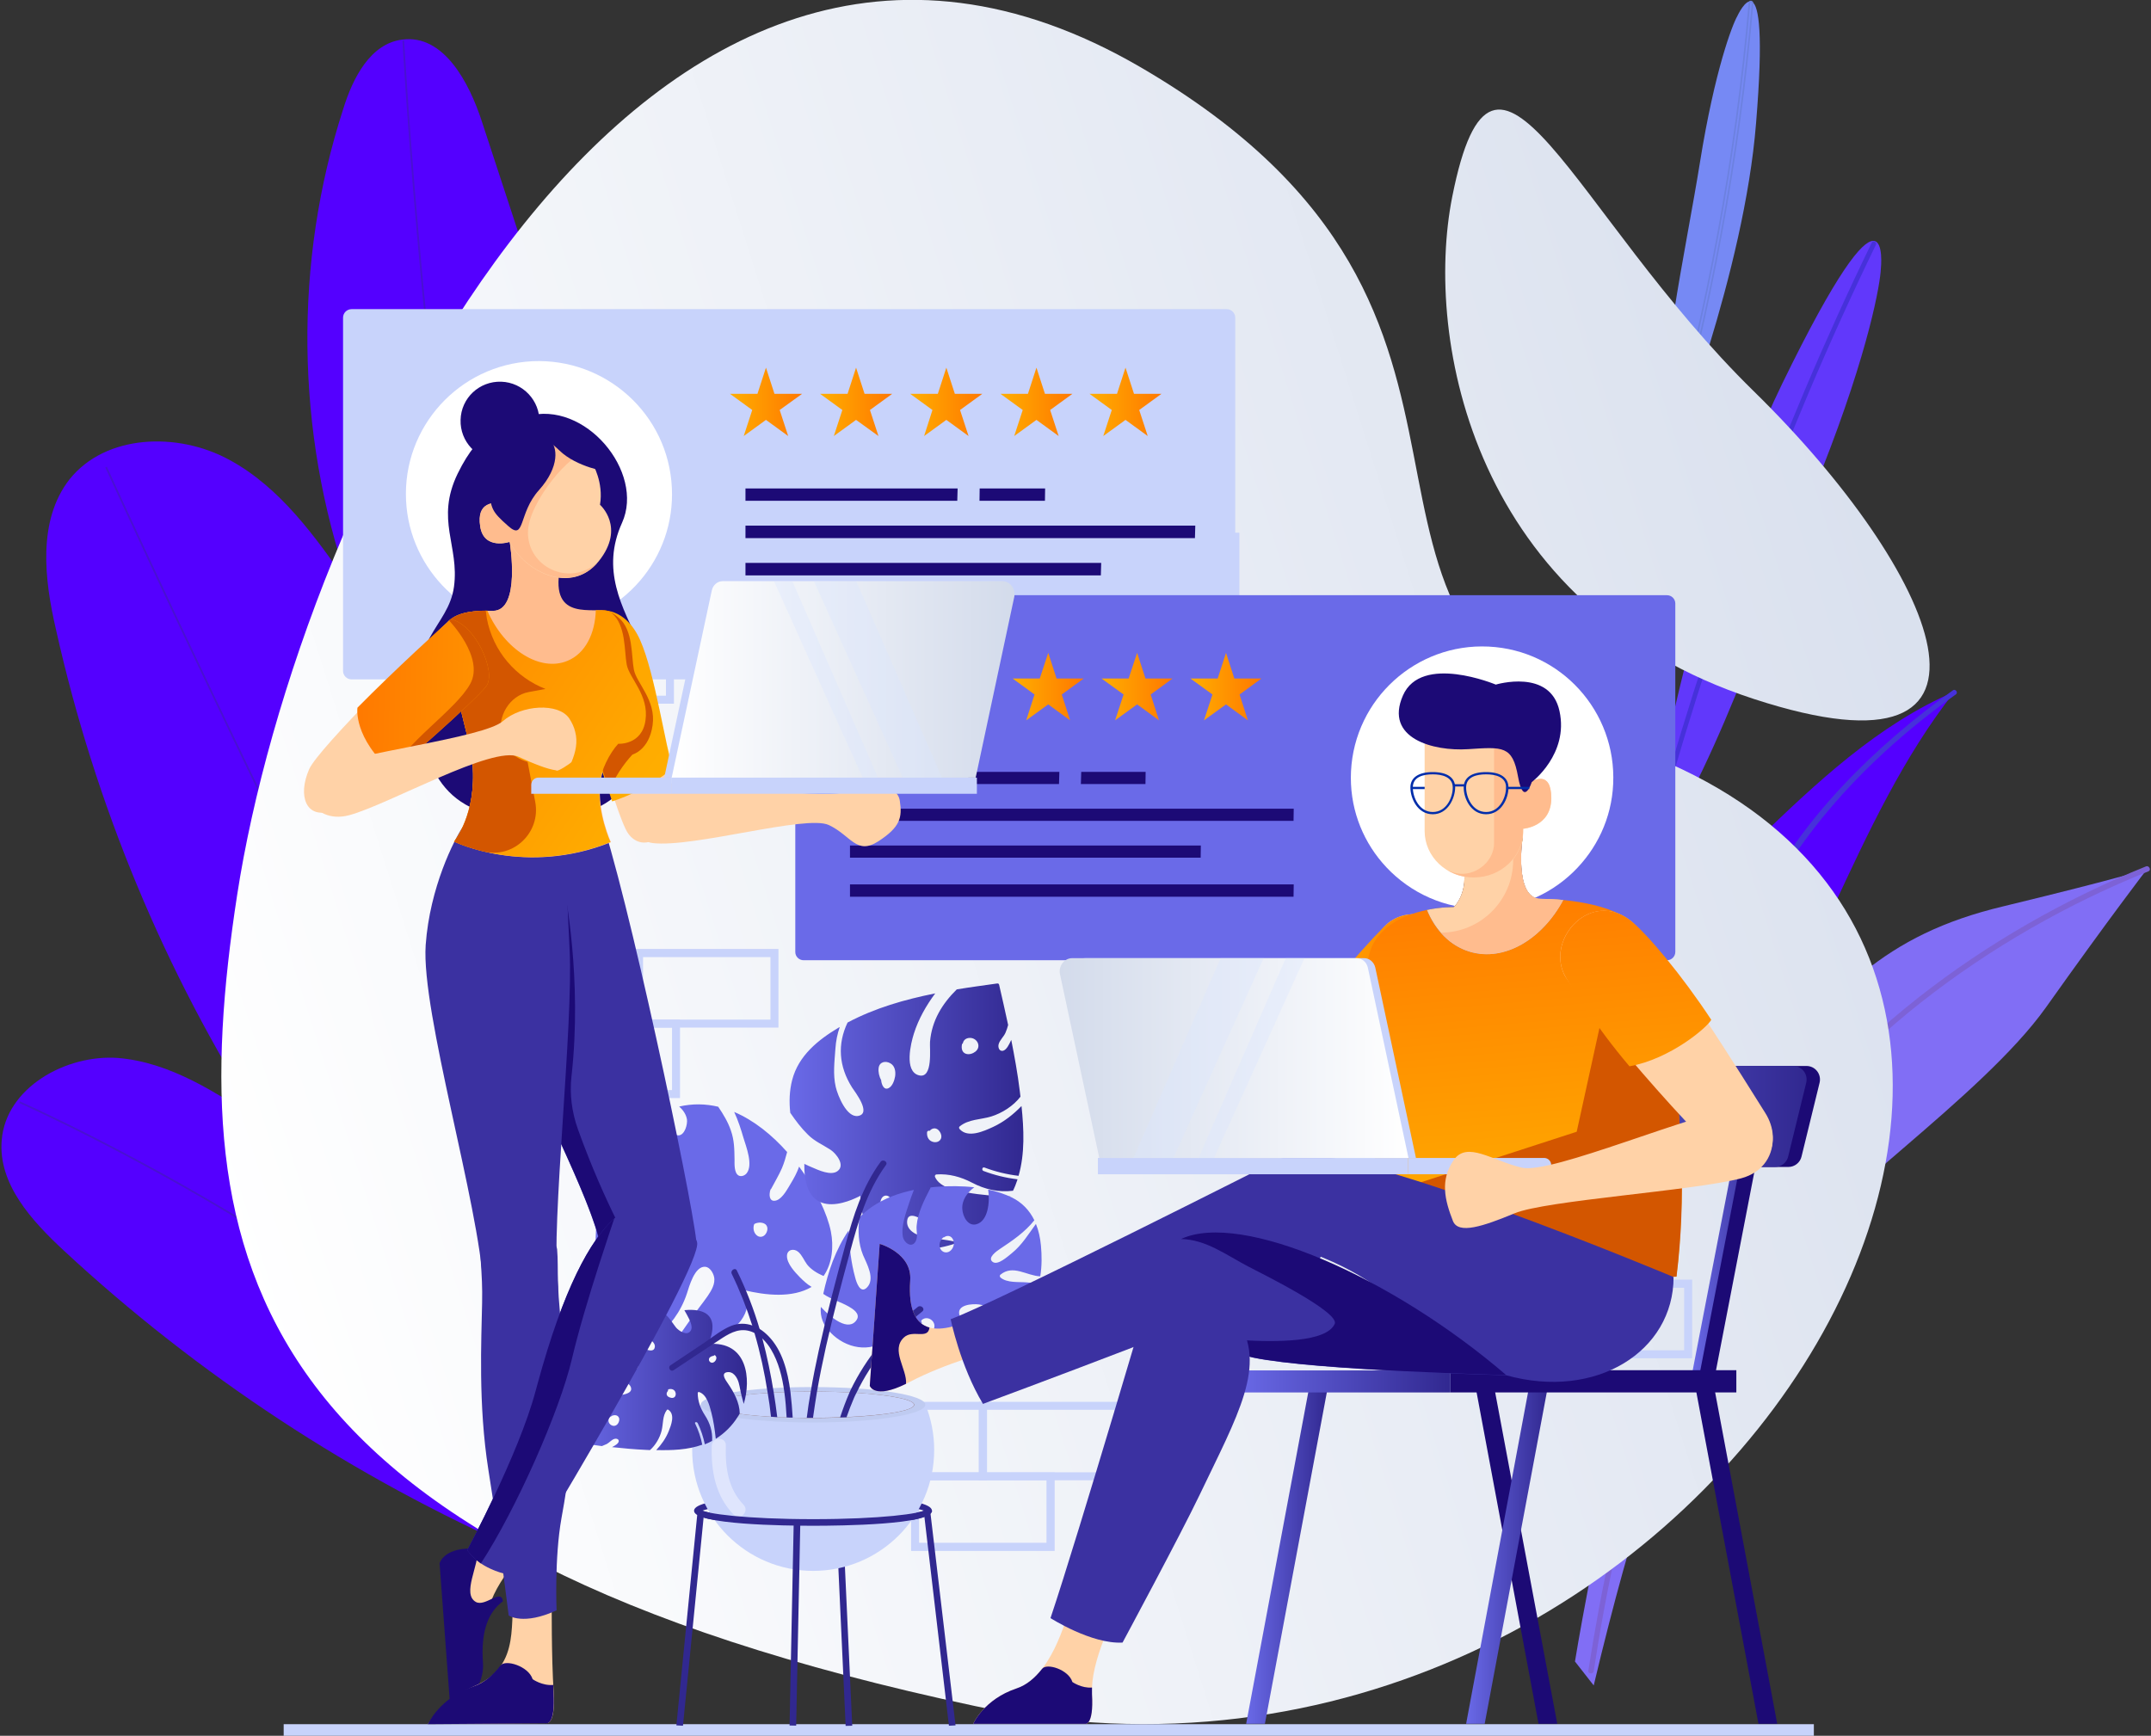<?xml version="1.0" encoding="utf-8"?>
<!-- Generator: Adobe Illustrator 27.5.0, SVG Export Plug-In . SVG Version: 6.00 Build 0)  -->
<svg version="1.1" id="Camada_1" xmlns="http://www.w3.org/2000/svg" xmlns:xlink="http://www.w3.org/1999/xlink" x="0px" y="0px"
	 viewBox="0 0 1239 1000" style="enable-background:new 0 0 1239 1000;" xml:space="preserve">
<rect x="0" y="0" width="1239" height="1000" fill="#333333" stroke="none"/>
<style type="text/css">
	.st0{fill:#5400FF;}
	.st1{fill:none;stroke:#4911D1;stroke-miterlimit:10;}
	.st2{fill:#7689F4;}
	.st3{fill:none;stroke:#6C81E0;stroke-width:0.915;stroke-miterlimit:10;}
	.st4{fill:#816EF5;}
	.st5{fill:#7D62D6;}
	.st6{fill:#6138FB;}
	.st7{fill:#4631DA;}
	.st8{fill:#FBB99D;}
	.st9{fill:#FFFFFF;}
	.st10{fill:#C8D3FB;}
	.st11{fill:url(#SVGID_1_);}
	.st12{fill:url(#SVGID_00000001651901622795274000000008667763862933911742_);}
	.st13{fill:#312890;}
	.st14{fill:#BFCBF1;}
	.st15{fill:#835F59;}
	.st16{opacity:0.42;fill:#FFFFFF;}
	.st17{fill:#6A6AE8;}
	.st18{fill:url(#SVGID_00000157306518071720290470000009188108398699138190_);}
	.st19{fill:url(#SVGID_00000063632608359426626520000015276387143131213995_);}
	.st20{fill:url(#SVGID_00000150099782235031071840000001086458245277493664_);}
	.st21{fill:url(#SVGID_00000134958186858747342000000015147289991409606059_);}
	.st22{fill:url(#SVGID_00000152980844506346758110000011489775717981021845_);}
	.st23{fill:url(#SVGID_00000046302618076827353460000016107926445735632031_);}
	.st24{fill:url(#SVGID_00000054948542834271889060000004128619979752995516_);}
	.st25{fill:#1C0A76;}
	.st26{fill:url(#SVGID_00000152958570603999846610000016428695320410698897_);}
	.st27{fill:#1C0A75;}
	.st28{fill:url(#SVGID_00000183933570398727868660000010047489190243659683_);}
	.st29{fill:url(#SVGID_00000114055470027875324180000007089953170537147794_);}
	.st30{fill:url(#SVGID_00000107547021178022036490000012855826581498618275_);}
	.st31{fill:url(#SVGID_00000139981569098424676350000009003016186410270898_);}
	.st32{fill:url(#SVGID_00000041295802316245039780000012781813466892993202_);}
	.st33{fill:url(#SVGID_00000027566439198996256550000002707396559685501869_);}
	.st34{fill:url(#SVGID_00000075154299245773321860000006347245188267579286_);}
	.st35{fill:url(#SVGID_00000134207986659798366750000015442870328749139615_);}
	.st36{fill:url(#SVGID_00000021105928231486425110000014896782756952924587_);}
	.st37{fill:url(#SVGID_00000036946160769944903670000010292216172407603350_);}
	.st38{fill:#FFD2A7;}
	.st39{fill:url(#SVGID_00000170267583367554265070000003262270506024535172_);}
	.st40{fill:url(#SVGID_00000117648424293683947260000010086665578615096475_);}
	.st41{fill:url(#SVGID_00000018228130134806543060000016253113711416726914_);}
	.st42{fill:#D35600;}
	.st43{fill:#002DAA;}
	.st44{fill:#FFBC8E;}
	.st45{fill:#3B31A1;}
	.st46{fill:url(#SVGID_00000093855891791097488200000001202181442506579117_);}
	.st47{opacity:0.34;fill:#DAE7FF;}
	.st48{fill:url(#SVGID_00000101075106613686723570000001912158075646438586_);}
	.st49{fill:#FF988C;}
	.st50{fill:url(#SVGID_00000025436750161486234650000001703285584063567513_);}
	.st51{fill:url(#SVGID_00000109750865046765667800000017650090269098514354_);}
	.st52{fill:url(#SVGID_00000182486423201652357620000004960792174051630750_);}
	.st53{fill:url(#SVGID_00000080895489051875130080000004883262754765324431_);}
</style>
<path class="st0" d="M481.7,932.9c68.3-140.8,113.5-292.4,133.1-447.7c3.4-27.4,4-60.3-18.1-76.9c-21.2-16-53.2-7.1-71.3,12.3
	c-18.1,19.4-25.5,46.1-32.3,71.6c9.5-63.6,19.4-127.6,28.9-191.2c4.3-29.5,8.3-62.4-20.9-83.3c-19.4-13.5-45.5-13.5-66.4-2.5
	c-44.6,23.1-59,71.3-71.3,116.5c-28.6-87.3-57.2-174.3-85.8-261.6c-7.4-22.8-22.1-50.4-45.8-47.3c-18.4,2.2-28.6,22.1-34.1,40
	c-28.6,88.2-27.4,186,3.1,273.9c-19.1-27.4-39.4-56-68.9-71.9c-29.5-16-71-14.8-91.9,11.4c-18.4,23.7-14.5,57.5-7.7,86.7
	c22.4,100.2,62.4,196.8,117.8,283.5c-25.2-16.9-52-34.4-82.1-36.9c-30.1-2.2-64.6,17.2-67,47.3c-2.2,25.2,17.2,46.4,35.7,63.6
	c77.5,71.9,167,130.7,263.5,173.1C357.5,919.4,419.3,932.3,481.7,932.9z"/>
<path class="st1" d="M232.3,23.2c0,0,37.5,701.3,201.1,884.6"/>
<path class="st1" d="M61.1,269.1c0,0,253.3,555,349.3,649.7"/>
<path class="st1" d="M11.3,635c0,0,280.1,123.6,367.7,287.5"/>
<path class="st2" d="M959.2,271.9c4.6-11.4,45.5-115.6,52.3-200.8c8.6-104.2-10.8-61.8-10.8-61.8c-2.8,4.9-12.9,30.7-21.5,84.2
	c-8,50.1-24.9,124.8-21.5,170.3c-10.8,33.8-50.4,158-62.1,186l3.4,1.5C910.3,425,945.9,313.1,959.2,271.9z"/>
<path class="st3" d="M1007.7,1.7c-7.7,89.2-24.3,176.8-48.3,263.2c-17.8,64-42.4,126.7-63.6,189.7c-0.3,1.2,1.5,1.5,1.8,0.3
	c21.2-63,45.8-125.8,63.6-189.7c24-86.4,40.6-174,48.3-263.2C1009.6,0.7,1007.7,0.4,1007.7,1.7z"/>
<path class="st4" d="M907.2,957.2c0,0,41.8-259.2,101.5-329c48-56.3,75.6-89.5,145.4-106.1c69.8-16.9,82.7-21.5,82.7-21.5
	s-21.8,28.3-58.4,79.9c-36.6,51.3-128.5,112.5-159.6,155c-27.4,36.9-53.5,37.2-100.8,235.5L907.2,957.2z"/>
<path class="st5" d="M1236.2,499.1c-91.6,36.9-182.3,103-232.4,188.8c-48,82.1-74.4,180.8-88.9,274.6c-0.3,1.8,2.8,2.2,3.1,0.3
	c14.1-92.9,40.6-191.5,88.2-273c50.1-85.5,140.2-151.3,231.5-187.9C1239.3,501,1237.7,498.5,1236.2,499.1z"/>
<path class="st6" d="M946.6,499.1c2.8-16.9,27.7-170.6,79.9-277.9c63.9-131.3,56.9-66.4,56.9-66.4c-0.3,8-6.5,46.1-34.1,116.2
	c-26.1,65.5-58.7,167.3-95,219.5c-11.1,48-52,225.4-57.8,267.5l-5.2-0.6C896.4,717.7,933,557.8,946.6,499.1z"/>
<path class="st7" d="M1078.2,139.7C1023.7,251.9,981.6,368.8,949,489c-24.3,89.5-39.4,182.9-58.7,273.6c-0.3,1.5,2.2,2.2,2.5,0.6
	c19.4-90.7,34.7-183.6,58.7-273c32.3-120.2,74.7-237.4,129.1-349.3C1081.2,139.4,1078.8,138.2,1078.2,139.7z"/>
<path class="st0" d="M935.8,700.5c5.2-44.9,16.6-112.2,32.9-154.7c4.3-11.4,9.5-22.1,16.3-32.3c7.7-10.8,17.2-20,26.7-29.2
	c34.4-33.2,70.1-67,114.1-85.8c-29.5,37.5-49.8,81.2-69.8,124.2c-8.9,19.1-30.4,55.6-42.7,72.9C986.8,632.6,968.1,662.1,935.8,700.5
	z"/>
<path class="st7" d="M1124.9,397.7c-44,31.4-87.6,73.8-111.6,123c-30.4,62.1-53.8,127.6-85.8,189.4c-0.9,1.5,1.5,3.1,2.2,1.5
	c28.6-55.3,54.7-111.9,77.8-170c23.1-57.8,68.9-105.8,119.3-141.7C1128,398.6,1126.1,396.7,1124.9,397.7z"/>
<path class="st8" d="M513.7,488.1c3.1,1.2,6.5-0.3,7.4-3.4c1.2-3.1-0.3-6.5-3.4-7.4c-3.1-1.2-6.5,0.3-7.4,3.4
	C509,483.7,510.6,486.8,513.7,488.1z"/>
<path class="st9" d="M934.9,334.3c0,3.7-3.1,6.8-6.8,6.8c-3.7,0-6.8-3.1-6.8-6.8c0-3.7,3.1-6.8,6.8-6.8
	C931.8,327.9,934.9,330.6,934.9,334.3z"/>
<g>
	<g>
		<rect x="163.4" y="993.3" class="st10" width="881.4" height="6.7"/>
	</g>
	<g>
		<linearGradient id="SVGID_1_" gradientUnits="userSpaceOnUse" x1="110.825" y1="654.485" x2="1278.72" y2="285.31">
			<stop  offset="0" style="stop-color:#FFFFFF"/>
			<stop  offset="1" style="stop-color:#D3DBEB"/>
		</linearGradient>
		<path class="st11" d="M136.6,515.6c34.9-226.6,231.8-645,520.5-476.8C905,183.3,734.5,358.5,938.3,430.6
			c348,123.1,45.5,642-376.5,552.3C139.7,893.2,104.1,726.4,136.6,515.6z"/>
		
			<linearGradient id="SVGID_00000066497566460507891850000008769805344204876678_" gradientUnits="userSpaceOnUse" x1="69.702" y1="524.41" x2="1237.607" y2="155.232">
			<stop  offset="0" style="stop-color:#FFFFFF"/>
			<stop  offset="1" style="stop-color:#D3DBEB"/>
		</linearGradient>
		<path style="fill:url(#SVGID_00000066497566460507891850000008769805344204876678_);" d="M836.5,113.4
			C820.1,196,848.9,350,1010.3,402.7c161.5,52.7,105.4-74,0-177.2C904.9,122.3,861.2-11.1,836.5,113.4z"/>
	</g>
	<g>
		<g>
			<g>
				<g>
					<path class="st10" d="M918,741.9h-82.7v-45.2H918V741.9z M840,737.3h73.4v-36H840V737.3z"/>
				</g>
				<g>
					<path class="st10" d="M974.7,782.5h-82.7v-45.3h82.7V782.5z M896.7,777.9h73.4v-36h-73.4V777.9z"/>
				</g>
			</g>
			<g>
				<g>
					<path class="st10" d="M713.9,352.2h-82.7v-45.3h82.7V352.2z M635.9,347.5h73.4v-36h-73.4V347.5z"/>
				</g>
			</g>
			<g>
				<g>
					<path class="st10" d="M568.5,852.8h-82.7v-45.2h82.7V852.8z M490.4,848.2h73.4v-36h-73.4V848.2z"/>
				</g>
				<g>
					<path class="st10" d="M646.6,852.8h-82.7v-45.2h82.7V852.8z M568.5,848.2h73.4v-36h-73.4V848.2z"/>
				</g>
				<g>
					<path class="st10" d="M607.5,893.5h-82.7v-45.2h82.7V893.5z M529.4,888.8h73.4v-36h-73.4V888.8z"/>
				</g>
			</g>
		</g>
		<g>
			<g>
				<g>
					<path class="st10" d="M448.4,592h-82.7v-45.3h82.7V592z M370.4,587.4h73.4v-36h-73.4V587.4z"/>
				</g>
				<g>
					<path class="st10" d="M391.7,632.6h-82.7v-45.2h82.7V632.6z M313.7,628h73.4v-36h-73.4V628z"/>
				</g>
			</g>
			<g>
				<g>
					<path class="st10" d="M310.1,405.4h-82.7v-45.3h82.7V405.4z M232.1,400.8h73.4v-36h-73.4V400.8z"/>
				</g>
				<g>
					<path class="st10" d="M388.2,405.4h-82.7v-45.3h82.7V405.4z M310.2,400.8h73.4v-36h-73.4V400.8z"/>
				</g>
				<g>
					<path class="st10" d="M349.1,446h-82.7v-45.3h82.7V446z M271.1,441.4h73.4v-36h-73.4V441.4z"/>
				</g>
			</g>
		</g>
	</g>
</g>
<g>
	<polygon class="st13" points="487.1,994.3 490.9,994.2 485.5,877 481.7,877.1 	"/>
	<path class="st13" d="M399.8,870.3c0-8,52.4-8.7,68.5-8.7c16.1,0,68.5,0.6,68.5,8.7c0,8-52.4,8.7-68.5,8.7
		C452.3,879,399.8,878.4,399.8,870.3z M468.4,865.4c-35.3,0-58.2,2.7-63.8,4.9c5.6,2.2,28.5,4.9,63.8,4.9c35.3,0,58.2-2.6,63.8-4.9
		C526.6,868.1,503.6,865.4,468.4,865.4z"/>
	<path class="st10" d="M533.1,809.3c3.2,8,5,16.8,5,26c0,38.5-31.2,69.7-69.7,69.7s-69.7-31.2-69.7-69.7c0-9.2,1.8-17.9,5-26H533.1z
		"/>
	<path class="st14" d="M403.6,809.3c0,5.7,29,10.2,64.7,10.2c35.7,0,64.7-4.6,64.7-10.2c0-5.7-29-10.2-64.7-10.2
		C432.6,799,403.6,803.6,403.6,809.3z"/>
	<path class="st15" d="M410,809.3c0,4.2,26.1,7.6,58.3,7.6c32.2,0,58.3-3.4,58.3-7.6c0-4.2-26.1-7.6-58.3-7.6
		C436.1,801.7,410,805.1,410,809.3z"/>
	<path class="st16" d="M410,832.8c0.2-5.2,8.3-5.2,8.1,0c-0.4,12.4,1.2,24.8,10.2,34.1c3.6,3.8-2.1,9.5-5.7,5.7
		C412.1,861.8,409.5,847.4,410,832.8z"/>
	<path class="st13" d="M468.4,879c16.1,0,68.5-0.6,68.5-8.7h-3.8c0-0.4,0.2-0.6,0.2-0.6c-2.3,2.3-26.1,5.5-64.9,5.5
		c-38.8,0-62.6-3.2-64.9-5.5c0.1,0.1,0.2,0.3,0.2,0.6h-3.8C399.8,878.4,452.3,879,468.4,879z"/>
	<polygon class="st13" points="546.6,994.2 550.4,994 535.9,871.3 532.2,871.6 	"/>
	<polygon class="st13" points="393.4,994.2 405.5,872.1 401.7,871.8 389.6,994 	"/>
	
		<rect x="399.1" y="933.8" transform="matrix(2.041311e-02 -1 1 2.041311e-02 -487.149 1374.103)" class="st13" width="117.2" height="3.8"/>
	<path class="st10" d="M410,809.3c0,3.1,14,5.7,34.2,6.9c1.2,0.1,2.4,0.1,3.6,0.2c1.7,0.1,3.4,0.2,5.2,0.2c1.1,0.1,2.3,0.1,3.5,0.1
		c2.6,0.1,5.3,0.1,8.1,0.1c1.2,0,2.4,0,3.6,0h0c5.4,0,10.6-0.1,15.6-0.3c1.2,0,2.5-0.1,3.7-0.1c22.7-1,39-3.8,39-7.1
		c0-3-13.6-5.6-33.3-6.9c-1.3-0.1-2.6-0.1-3.9-0.2c-5.9-0.3-12.2-0.5-18.8-0.5H467c-4,0-7.9,0.1-11.7,0.2c-1.2,0-2.4,0.1-3.5,0.1
		c-2,0.1-3.9,0.2-5.8,0.3c-1.2,0-2.4,0.1-3.6,0.2C423.1,803.7,410,806.3,410,809.3z"/>
	<g>
		<g>
			<g>
				<path class="st17" d="M467.5,741.4c-2.6-1.5-4.9-3.7-6.7-5.5c-2.9-3-7.5-7.8-7.5-12.3c0-3.7,3.9-4.6,6.5-2.4
					c2.3,2,3.3,4.9,5.1,7.3c2.2,2.8,5.8,5.1,9.5,6.6c5-7.2,5.9-17,4.2-25.6c-2-10-8.5-24.1-18.3-37.4c-1.2,3.5-3.1,6.9-4.5,9.2
					c-1.9,3.1-4.8,8.9-8.4,10.2c-3.8,1.3-4.5-2.1-3.9-5c0-0.1,0-0.3,0.1-0.4c0,0,0,0,0,0c0.1-0.3,0.1-0.5,0.2-0.7
					c0.1-0.2,0.2-0.4,0.4-0.5c2.1-4,4.4-7.8,6.2-11.9c1.3-3.1,2.2-6.2,3-9.3c-8.6-9.7-19-18.2-30.5-23.1c2.3,4.9,4,10.3,5.4,15.1
					c1.5,4.9,5.6,15.4,1.8,20.2c-1,1.3-3.1,2.2-4.7,1.3c-2.6-1.5-2.3-6.8-2.3-9.2c-0.1-5.9-0.1-11-2.1-16.7c-1.7-5-4.4-9.4-7.3-13.7
					c-7.2-1.7-14.7-1.9-22.5-0.1c2.3,2,4,4.5,4.5,7.4c0.4,2.7-1.2,9-4.8,9.2c-4.7,0.3-5-10.6-5.6-14.9c-4.2,1.5-8.5,3.6-12.8,6.5
					c-7.4,4.8-13,11.2-17.3,18.3c0.1,0.1,0.1,0.3,0.2,0.4c1.5,11.9,16.7,16,25.8,20.6c2.8,1.4,13.3,6.3,12,10.6
					c-0.7,2.2-4.5,2.3-6.2,1.9c-4.5-0.8-8.6-4.5-12.1-7.2c-8.1-6.3-16.2-12.4-22.9-20c-7.4,15.9-9.1,34.3-8.9,47.8
					c0.2-0.1,0.5-0.1,0.8,0c5.2,2.2,11.3,3.2,17,2.7c3.6-0.3,7.3-1.2,11-0.7c3.1,0.4,7.8,4.2,4.4,7.2c-2.9,2.6-9.5,2-13,1.5
					c-7.2-0.9-13.6-3.2-19.9-6.3c0.2,4,0.6,7.4,1,10c2.1,13.2,10.1,25.3,21.2,32.7c3.7,2.5,7.8,4.4,12,5.8
					c8.2-7.1,14.4-14.9,18-25.6c1.4-4.3,4.5-16,10.6-15.6c2.7,0.2,4.6,3.5,5.1,5.8c0.9,4-1.6,8-3.7,11.1c-3.2,4.6-6.8,8.9-9.9,13.5
					c-3.1,4.5-6.2,8.9-9.5,13.2c7.8,1,15.7,0.4,23.1-1.9c11.7-3.6,23.9-15.7,17.4-28.2C440.9,746.2,456.3,748,467.5,741.4z
					 M364.5,708.3c-0.2,0.1-0.3,0.1-0.5,0.1c-0.3,0.4-1,0.6-1.5,0.1c-0.2-0.2-0.3-0.3-0.5-0.5c-1.2-0.8-2-2.4-2.4-3.8
					c-0.1-0.3,0-0.6,0.1-0.8c-0.2-0.8-0.3-1.6-0.3-2.3c0-1.8,0.8-3.9,3-3.5c2.5,0.4,4.8,3,5.1,5.4
					C367.9,705.1,366.7,707.6,364.5,708.3z M440.8,711.2c-1.3,1.6-3.5,1.8-5,0.4c-1.7-1.5-2.1-4-1.5-6c0.1-0.4,0.3-0.6,0.6-0.6
					c0,0,0,0,0.1-0.1c1.9-0.8,4.4-0.8,6,0.5C442.7,707,442.1,709.6,440.8,711.2z"/>
			</g>
		</g>
	</g>
	<g>
		<g>
			
				<linearGradient id="SVGID_00000129892089927521795540000003873932403845956496_" gradientUnits="userSpaceOnUse" x1="454.871" y1="643.148" x2="589.521" y2="643.148">
				<stop  offset="0" style="stop-color:#6A6AE8"/>
				<stop  offset="1" style="stop-color:#312890"/>
			</linearGradient>
			<path style="fill:url(#SVGID_00000129892089927521795540000003873932403845956496_);" d="M567,672.6c6.4,2.4,12.9,4,19.7,4.8
				c3.7-12.8,3.1-26.8,1.7-40.2c-4.7,4.8-9.9,9-16.3,12c-5.4,2.5-14.6,6.7-19.4,1.2c-0.3-0.4-0.4-1,0-1.4c5.2-4.3,12.1-3.9,18.3-5.8
				c6.1-1.9,12.7-6,16.8-11.4c-0.1-1.1-0.3-2.2-0.4-3.3c-1.2-9.9-3-19.7-4.9-29.4c-0.1,0.2-0.2,0.4-0.3,0.6
				c-0.8,1.7-2.4,5.3-4.6,5.7c-2.1,0.3-2.8-2.1-2.4-3.7c0.6-2.5,3-4.4,4-6.8c0.6-1.4,1.1-2.9,1.5-4.4c-1.7-7.8-3.4-15.5-5.2-23.2
				c-0.1-0.6-0.7-0.8-1.2-0.7c-7.7,1.1-15.4,2.1-23.2,3.4c-8.4,8.3-14.4,18-15.4,30.2c-0.3,3.5,1.9,21.5-6.4,19.3
				c-8.7-2.3-4.6-18.6-2.9-24c2.7-8.5,7.1-16.2,12.3-23.2c-17.5,3.5-34.7,8.4-50.5,16.8c-5.9,12.4-5.1,25.2,2.6,37.4
				c1.7,2.6,11.4,15,3.5,16.4c-6.6,1.2-11.8-11.9-12.9-16.7c-1.7-7.2-0.7-14.7-0.2-22c0.3-4.4,1.1-8.5,2.5-12.5
				c-0.2,0.1-0.4,0.2-0.6,0.3c-11.9,7.1-23.2,16.2-26.8,30.2c-1.6,6.2-1.8,12.5-1.1,18.9c3.1,4.5,6.3,8.8,10.2,12.6
				c3.9,3.9,8.4,5.7,13,8.7c3.2,2.1,8.7,8.9,4,12.3c-3.8,2.8-11-0.6-14.7-2.2c-1.5-0.6-3-1.3-4.4-2c-0.6,37.7,32.3,18.2,32.3,18.4
				c-0.2,34.5,35,34.8,56.7,26.8c-2.2-0.4-4.4-0.8-6.5-1.2c-4.3-0.7-8.7-1-13-1.8c-4.7-0.9-11.2-3.9-10.2-9.8c0.8-5.1,7.5-1,10,0.4
				c8.4,4.6,18.3,8.9,28.1,8.4c1-0.6,2.1-1.3,3.1-2c7.5-5.3,13.8-12.3,18.2-20.4c-8.4-0.2-16.7-0.8-25-2.3c-6-1-15.5-2.6-18.4-8.9
				c-0.3-0.7,0.1-1.4,0.8-1.5c7.2-0.5,14.1,1.4,20.4,4.7c7.6,4,15.5,5.7,23.7,4.7c1-2,1.8-4.1,2.5-6.2c0-0.1,0.1-0.3,0.1-0.4
				c-6.7-0.8-13.3-2.4-19.6-4.8C565.3,674.1,565.8,672.2,567,672.6z M554.1,601.7c0.1-0.3,0.2-0.5,0.5-0.6c0.3-1.6,1.4-2.8,3.3-3.1
				c4.6-0.7,7.8,4.7,4,7.8c-1.5,1.2-3.6,1.9-5.5,1.3C554,606.3,553.7,603.8,554.1,601.7z M511.6,694.3c-1.4,1.2-3.3,1.4-4.7,0.2
				c-0.6-0.5-0.3-1.1,0.2-1.4c0-1.3,0.5-2.7,1.3-3.5c1.3-1.3,3.4-1,4.4,0.6C513.7,691.6,512.8,693.3,511.6,694.3z M515.6,620.1
				c-0.4,2.3-1.5,5.7-3.8,6.8c-2.7,1.3-3.9-2.1-4.2-4.1c0-0.2,0-0.3,0-0.4c-1.2-2.2-1.8-4.9-1.5-7.1c0.4-3.5,3.9-4.4,6.8-2.7
				C515.5,614.1,516,617.3,515.6,620.1z M541.5,656.8c-1.2,1.4-3.2,1.5-4.8,0.8c-2.1-0.9-2.9-3.1-2.7-5.3c0.1-0.8,1-1.1,1.5-0.8
				c1.3-1.6,3.4-2,5-0.5C542,652.4,543,655.1,541.5,656.8z"/>
		</g>
	</g>
	<g>
		<g>
			
				<linearGradient id="SVGID_00000104669003343986415440000006338560574347773103_" gradientUnits="userSpaceOnUse" x1="330.444" y1="793.21" x2="429.886" y2="793.21">
				<stop  offset="0" style="stop-color:#6A6AE8"/>
				<stop  offset="1" style="stop-color:#312890"/>
			</linearGradient>
			<path style="fill:url(#SVGID_00000104669003343986415440000006338560574347773103_);" d="M400.4,820.1c1.9,3.9,3.3,8,4.1,12.2
				c-8.3,3-17.6,3.3-26.5,3.1c3-3.2,5.5-6.7,7.2-10.9c1.4-3.5,3.8-9.6-0.2-12.3c-0.3-0.2-0.7-0.2-0.9,0.1c-2.6,3.5-2,7.9-3,11.9
				c-1,4-3.4,8.3-6.7,11.2c-0.7,0-1.5-0.1-2.2-0.1c-6.6-0.3-13.2-0.9-19.7-1.6c0.1-0.1,0.2-0.1,0.4-0.2c1.1-0.6,3.4-1.8,3.5-3.2
				c0.1-1.3-1.5-1.7-2.6-1.3c-1.6,0.5-2.8,2.1-4.3,2.9c-0.9,0.4-1.9,0.8-2.8,1.2c-5.2-0.7-10.4-1.4-15.6-2.1
				c-0.4-0.1-0.5-0.4-0.5-0.7c0.3-4.9,0.7-9.9,1.1-14.8c5.1-5.7,11.2-10,19.2-11.3c2.3-0.3,14.3,0.1,12.5-5c-2-5.4-12.5-2-16-0.6
				c-5.5,2.1-10.4,5.3-14.8,9c1.4-11.3,3.9-22.4,8.7-32.8c7.9-4.4,16.5-4.5,24.9-0.3c1.8,0.9,10.5,6.5,11,1.4
				c0.4-4.2-8.4-6.9-11.7-7.3c-4.9-0.7-9.8,0.3-14.6,1c-2.9,0.4-5.6,1.1-8.2,2.2c0.1-0.1,0.1-0.3,0.2-0.4
				c4.1-7.9,9.6-15.5,18.7-18.5c4-1.3,8.2-1.8,12.5-1.7c3.1,1.7,6.1,3.6,8.9,5.8c2.8,2.3,4.2,5,6.4,7.8c1.6,1.9,6.3,5.1,8.4,1.9
				c1.7-2.6-0.9-6.9-2.1-9.2c-0.5-0.9-1-1.8-1.5-2.7c25-2.3,13.6,19.5,13.7,19.5c22.9-1.9,24.8,20.4,20.5,34.5
				c-0.4-1.4-0.7-2.7-1.1-4.1c-0.7-2.7-1.1-5.5-1.8-8.1c-0.8-2.9-3.1-6.9-7-6c-3.4,0.8-0.3,4.8,0.7,6.3c3.5,5.1,6.8,11.1,6.9,17.4
				c-0.4,0.7-0.7,1.4-1.2,2c-3.1,5-7.5,9.4-12.6,12.6c-0.6-5.3-1.3-10.5-2.7-15.7c-1-3.7-2.5-9.7-6.8-11.2c-0.5-0.2-0.9,0.1-0.9,0.6
				c0,4.6,1.6,8.8,4.1,12.7c3,4.6,4.5,9.5,4.2,14.8c-1.3,0.7-2.6,1.4-4,1.9c-0.1,0-0.2,0.1-0.2,0.1c-0.9-4.2-2.2-8.3-4.1-12.2
				C401.3,818.9,400,819.3,400.4,820.1z M352.8,815.5c-0.2,0-0.3,0.2-0.4,0.3c-1,0.3-1.8,1.1-1.9,2.3c-0.2,2.9,3.5,4.7,5.4,2.1
				c0.7-1,1.1-2.4,0.6-3.5C355.8,815.2,354.2,815.1,352.8,815.5z M412.1,783.9c0.7-1,0.8-2.1-0.1-3c-0.3-0.4-0.8-0.1-0.9,0.2
				c-0.9,0.1-1.7,0.4-2.3,1c-0.8,0.9-0.5,2.2,0.6,2.8C410.4,785.4,411.5,784.8,412.1,783.9z M363.1,790.2c1.5-0.3,3.7-1.2,4.3-2.7
				c0.8-1.8-1.6-2.3-2.9-2.4c-0.1,0-0.2,0-0.3,0c-1.5-0.6-3.3-0.9-4.8-0.6c-2.3,0.5-2.7,2.7-1.5,4.4
				C359.1,790.5,361.3,790.6,363.1,790.2z M388.6,804.8c0.8-0.8,0.8-2.1,0.3-3.1c-0.7-1.3-2.2-1.7-3.6-1.4c-0.5,0.1-0.7,0.7-0.5,1
				c-1,0.9-1.1,2.3-0.1,3.2C385.8,805.3,387.6,805.8,388.6,804.8z"/>
		</g>
	</g>
	<g>
		<g>
			<path class="st17" d="M598.3,739.3c-2.3-0.1-4.6-0.3-6.9-0.5c-4.7-0.4-11.3,0.4-15.1-2.8c-0.4-0.4-0.6-1.2-0.1-1.6
				c7.3-6.1,15.2,0.6,23,0.9c1-6,0.9-12.3,0.4-17.6c-0.4-4.5-1.3-8.7-2.9-12.6c-4.3,5.9-8.1,12.2-13.8,16.8
				c-2.3,1.8-8.1,7.3-11.1,5.1c-3.3-2.4,2.4-6.3,4.2-7.5c7.2-4.8,14.2-9.5,19.8-16.5c-2.8-5.7-7.1-10.3-13.1-13.2
				c-4.2-2-8.8-3.5-13.5-4.5c1.1,7.3-0.1,18.2-6.8,20c-4.8,1.3-7.8-4.3-8.1-8.7c-0.4-5.1,2.9-9.7,6.9-12.6
				c-7.2-0.8-14.6-0.8-21.4-0.3c-1.3,0.1-2.6,0.2-3.8,0.4c0,0.1-0.1,0.3-0.1,0.4c-3.4,6.6-7.3,14.1-7.9,21.6
				c-0.3,2.8,0.9,6.5-0.6,9.1c-2.3,4.1-6.7,0.7-7.3-2.6c-1.2-6.1,1.7-13.8,3.6-19.6c0.8-2.4,1.7-5,2.7-7.5
				c-8.6,1.8-17.1,4.8-24.5,10c-2.5,1.7-4.7,3.7-6.9,5.9c-0.9,7.4-0.6,14.9,2.1,21.6c2,4.8,7.4,13.9,2.1,18.9
				c-3.7,3.5-5.9-3.1-6.6-5.9c-2.4-8.6-3.4-17.9-3.8-27.1c-3.7,5.4-6.7,11.4-9.1,17.6c-2.3,6.1-4.1,12.5-5.5,18.9
				c4.5,3.2,9.8,4.5,14.7,7.3c2.3,1.3,6.8,4.1,4.6,7.6c-4.6,7.2-14.9-1.1-20.7-7.4c-0.5,5.9,1.4,10.5,5.5,14.7
				c8.8,9.2,22.7,12.1,33.4,3.8c-0.4,10.7,7.6,19.5,18,18c3.8-0.5,6.9-2.4,9.6-4.9c-2.4,0.2-4.9,0.4-7.3,0.3
				c-3.1-0.1-8.5-0.4-9.7-4.1c-1.2-3.6,2.1-3.8,4.3-2.9c2.8,1.1,4.6,2.6,7.9,2.7c3.6,0.1,7.2-1.1,10.7-2.5
				c3.9-4.7,7.7-8.9,13.3-11.8c2.1-1.1,4.4-2,6.6-2.9c-4.4-0.4-10.8-1.2-12.3-5.2c-2.4-6.7,7.7-7.1,11.2-6.6
				c4.6,0.7,8.9,2.2,13.6,2.5c4,0.3,7.8-0.2,11.5-1.3c0.8-0.6,1.5-1.1,2.3-1.8C594.8,748.4,597,744.1,598.3,739.3z M516,744.2
				c-2.1-0.1-3-2.5-3.3-4.4c-0.2-1.8,0.1-3.7,0.8-5.3c0-0.1,0-0.3,0.1-0.5c0.4-1.3,1.2-2.8,2.5-3.2c1-0.3,2,0.2,2.7,1
				c1.6,1.7,2.2,4.6,1.8,7C520.2,741,518.4,744.3,516,744.2z M541.7,719.5c-1.2-2.2-0.3-4.9,1.5-6.5c0.2-0.2,0.4-0.2,0.6-0.2
				c1.8-1.3,4-1,5.1,1.2c1.2,2.4,0.3,5.4-1.9,6.9C545.1,722.1,542.8,721.5,541.7,719.5z M537.6,766.2c-1.3,2.1-4.2,3-5.9,1.2
				c-1.3-1.5-1.4-3.6-0.7-5.5c-0.4-0.4-0.5-1,0-1.5C534.6,757.4,540.2,761.8,537.6,766.2z"/>
		</g>
	</g>
	<g>
		<path class="st13" d="M483.9,816.6c1.2,0,2.5-0.1,3.7-0.1c1.3-3.7,2.7-7.4,4.3-11.1c0.4-1,0.9-1.9,1.4-2.9c8.9-18.4,22-34.3,38-47
			c1.8-1.5-0.8-4-2.6-2.6c-16.3,13-29.7,29.2-38.8,48c-0.2,0.4-0.4,0.9-0.6,1.4C487.3,806.9,485.5,811.7,483.9,816.6z"/>
	</g>
	<g>
		<path class="st13" d="M464.7,816.8c1.2,0,2.4,0,3.6,0c0.7-5.1,1.5-10.1,2.3-15.1c1.5-8.7,3.3-17.4,5.2-26
			c4.1-18.2,8.9-36.3,13.8-54.3c4.7-17.6,9.8-35.2,20.7-50.2c1.4-1.9-1.8-3.7-3.1-1.8c-10.5,14.3-15.7,31.1-20.3,48
			c-5.5,20.1-10.8,40.3-15.3,60.7c-1.7,7.8-3.3,15.7-4.6,23.6C466.1,806.7,465.3,811.8,464.7,816.8z"/>
	</g>
	<g>
		<path class="st13" d="M421.5,733.9c4.7,9.7,8.6,19.6,11.8,29.7c0.5,1.5,0.9,2.9,1.3,4.4h0c3.3,11.3,5.8,22.8,7.6,34.5
			c0.8,4.5,1.4,9.1,1.9,13.7c1.2,0.1,2.4,0.1,3.6,0.2c-0.6-4.7-1.2-9.4-2-14.1c-1.7-10.4-3.8-20.8-6.5-30.9c-0.5-1.9-1-3.8-1.6-5.6
			c-3.4-11.5-7.7-22.7-13.1-33.7C423.7,729.9,420.5,731.8,421.5,733.9z"/>
	</g>
	<g>
		<path class="st13" d="M388,789.4c9.4-6.2,18.7-12.5,28.1-18.6c5.3-3.4,10.5-5.9,16.8-3.6c0.6,0.2,1.2,0.5,1.8,0.8
			c1.7,0.9,3.3,2.1,4.7,3.4c1.8,1.8,3.4,3.8,4.7,6c4.3,7.2,6.5,15.7,7.7,24.7c0.7,4.8,1,9.7,1.3,14.5c1.1,0.1,2.3,0.1,3.5,0.1
			c-0.3-4.8-0.7-9.9-1.3-14.8c-1.6-12.3-4.8-24.1-12.7-32.2c-1.5-1.5-3.1-2.9-4.9-4c-1.4-0.9-2.9-1.6-4.4-2.1
			c-3.8-1.3-7.9-1.4-12,0.2c-5.4,2.1-10.5,6.3-15.4,9.6c-6.5,4.4-13.1,8.7-19.6,13.1C384.4,787.6,386.1,790.6,388,789.4z"/>
	</g>
</g>
<path class="st10" d="M706.7,391.4H202.5c-2.7,0-4.9-2.2-4.9-4.9V183c0-2.7,2.2-4.9,4.9-4.9h504.1c2.7,0,4.9,2.2,4.9,4.9v203.5
	C711.6,389.2,709.4,391.4,706.7,391.4z"/>
<linearGradient id="SVGID_00000153669030511168873010000004212620599079606929_" gradientUnits="userSpaceOnUse" x1="420.492" y1="231.524" x2="461.95" y2="231.524">
	<stop  offset="0" style="stop-color:#FFAE00"/>
	<stop  offset="1" style="stop-color:#FF7800"/>
</linearGradient>
<polygon style="fill:url(#SVGID_00000153669030511168873010000004212620599079606929_);" points="441.2,211.8 446.1,226.9 
	462,226.9 449.1,236.2 454,251.2 441.2,241.9 428.4,251.2 433.3,236.2 420.5,226.9 436.3,226.9 "/>
<linearGradient id="SVGID_00000011736873116255471020000008283282776331283841_" gradientUnits="userSpaceOnUse" x1="472.414" y1="231.524" x2="513.873" y2="231.524">
	<stop  offset="0" style="stop-color:#FFAE00"/>
	<stop  offset="1" style="stop-color:#FF7800"/>
</linearGradient>
<polygon style="fill:url(#SVGID_00000011736873116255471020000008283282776331283841_);" points="493.1,211.8 498,226.9 
	513.9,226.9 501.1,236.2 506,251.2 493.1,241.9 480.3,251.2 485.2,236.2 472.4,226.9 488.2,226.9 "/>
<linearGradient id="SVGID_00000016043206341301953070000008835611898600621247_" gradientUnits="userSpaceOnUse" x1="524.336" y1="231.524" x2="565.793" y2="231.524">
	<stop  offset="0" style="stop-color:#FFAE00"/>
	<stop  offset="1" style="stop-color:#FF7800"/>
</linearGradient>
<polygon style="fill:url(#SVGID_00000016043206341301953070000008835611898600621247_);" points="545.1,211.8 550,226.9 
	565.8,226.9 553,236.2 557.9,251.2 545.1,241.9 532.3,251.2 537.1,236.2 524.3,226.9 540.2,226.9 "/>
<linearGradient id="SVGID_00000168084141150405318960000014342484740776585123_" gradientUnits="userSpaceOnUse" x1="576.259" y1="231.524" x2="617.715" y2="231.524">
	<stop  offset="0" style="stop-color:#FFAE00"/>
	<stop  offset="1" style="stop-color:#FF7800"/>
</linearGradient>
<polygon style="fill:url(#SVGID_00000168084141150405318960000014342484740776585123_);" points="597,211.8 601.9,226.9 
	617.7,226.9 604.9,236.2 609.8,251.2 597,241.9 584.2,251.2 589.1,236.2 576.3,226.9 592.1,226.9 "/>
<linearGradient id="SVGID_00000086668534452339437040000008644638992852540818_" gradientUnits="userSpaceOnUse" x1="627.587" y1="231.524" x2="669.043" y2="231.524">
	<stop  offset="0" style="stop-color:#FFAE00"/>
	<stop  offset="1" style="stop-color:#FF7800"/>
</linearGradient>
<polygon style="fill:url(#SVGID_00000086668534452339437040000008644638992852540818_);" points="648.3,211.8 653.2,226.9 
	669,226.9 656.2,236.2 661.1,251.2 648.3,241.9 635.5,251.2 640.4,236.2 627.6,226.9 643.4,226.9 "/>
<g>
	<g>
		<polygon class="st25" points="429.4,281.4 429.4,288.5 551.4,288.5 551.6,281.4 		"/>
	</g>
	<g>
		<polygon class="st25" points="429.4,302.8 429.4,310 688.3,310 688.5,302.8 		"/>
	</g>
	<g>
		<polygon class="st25" points="429.4,324.3 429.4,331.5 634.1,331.5 634.3,324.3 		"/>
	</g>
	<g>
		<polygon class="st25" points="429.4,347.1 429.4,354.2 688.3,354.2 688.5,347.1 		"/>
	</g>
	<g>
		<polygon class="st25" points="564.2,288.5 601.9,288.5 602,281.4 564.3,281.4 		"/>
	</g>
</g>
<path class="st9" d="M387,281c1,20.3-6,39.1-18.2,53.4c-13.2,15.5-32.6,25.8-54.6,26.8c-22.1,1.1-42.4-7.3-57-21.5
	c-13.5-13.1-22.3-31.1-23.3-51.3c-2.1-42.3,30.5-78.2,72.8-80.3C349,206.2,385,238.7,387,281z"/>
<g>
	<g>
		<g>
			<g>
				
					<linearGradient id="SVGID_00000176008672054348307870000007460095529218328460_" gradientUnits="userSpaceOnUse" x1="848.511" y1="714.473" x2="887.972" y2="714.473">
					<stop  offset="0" style="stop-color:#6A6AE8"/>
					<stop  offset="1" style="stop-color:#312890"/>
				</linearGradient>
				<path style="fill:url(#SVGID_00000176008672054348307870000007460095529218328460_);" d="M853,798.1c2,0,3.8-1.3,4.3-3.3
					l30.6-158.3c0.6-2.4-0.8-4.8-3.2-5.4c-2.4-0.6-4.8,0.8-5.4,3.2l-30.6,158.3c-0.6,2.4,0.8,4.8,3.2,5.4
					C852.2,798,852.6,798.1,853,798.1z"/>
			</g>
			<g>
				<path class="st27" d="M857.4,798.1c2,0,3.8-1.3,4.3-3.3l30.6-158.3c0.6-2.4-0.8-4.8-3.2-5.4c-2.4-0.6-4.8,0.8-5.4,3.2
					l-30.6,158.3c-0.6,2.4,0.8,4.8,3.2,5.4C856.7,798,857,798.1,857.4,798.1z"/>
			</g>
		</g>
		<g>
			<g>
				
					<linearGradient id="SVGID_00000022548811578314202240000008965765355450230972_" gradientUnits="userSpaceOnUse" x1="974.208" y1="714.473" x2="1013.667" y2="714.473">
					<stop  offset="0" style="stop-color:#6A6AE8"/>
					<stop  offset="1" style="stop-color:#312890"/>
				</linearGradient>
				<path style="fill:url(#SVGID_00000022548811578314202240000008965765355450230972_);" d="M978.7,798.1c2,0,3.8-1.3,4.3-3.3
					l30.6-158.3c0.6-2.4-0.8-4.8-3.2-5.4c-2.4-0.6-4.8,0.8-5.4,3.2l-30.6,158.3c-0.6,2.4,0.8,4.8,3.2,5.4
					C977.9,798,978.3,798.1,978.7,798.1z"/>
			</g>
			<g>
				<path class="st27" d="M983.1,798.1c2,0,3.8-1.3,4.3-3.3l30.6-158.3c0.6-2.4-0.8-4.8-3.2-5.4c-2.4-0.6-4.8,0.8-5.4,3.2
					l-30.6,158.3c-0.6,2.4,0.8,4.8,3.2,5.4C982.4,798,982.7,798.1,983.1,798.1z"/>
			</g>
		</g>
		
			<linearGradient id="SVGID_00000169538476397272443130000008481290505828915855_" gradientUnits="userSpaceOnUse" x1="717.798" y1="896.182" x2="764.836" y2="896.182">
			<stop  offset="0" style="stop-color:#6A6AE8"/>
			<stop  offset="1" style="stop-color:#312890"/>
		</linearGradient>
		<polygon style="fill:url(#SVGID_00000169538476397272443130000008481290505828915855_);" points="754.1,799.3 764.8,799.3 
			728.6,993.1 717.8,993.1 		"/>
		
			<linearGradient id="SVGID_00000009558763519614911200000006500532496020323223_" gradientUnits="userSpaceOnUse" x1="711.585" y1="795.842" x2="835.509" y2="795.842">
			<stop  offset="0" style="stop-color:#6A6AE8"/>
			<stop  offset="1" style="stop-color:#312890"/>
		</linearGradient>
		<polygon style="fill:url(#SVGID_00000009558763519614911200000006500532496020323223_);" points="711.6,802.2 835.5,802.2 
			835.5,789.5 711.6,789.5 		"/>
		<polygon class="st27" points="860.7,799.3 850,799.3 886.2,993.1 897,993.1 		"/>
		<polygon class="st27" points="987.4,799.3 976.6,799.3 1012.9,993.1 1023.7,993.1 		"/>
		
			<linearGradient id="SVGID_00000064344782648569633900000015892050054800013447_" gradientUnits="userSpaceOnUse" x1="844.46" y1="896.182" x2="891.5" y2="896.182">
			<stop  offset="0" style="stop-color:#6A6AE8"/>
			<stop  offset="1" style="stop-color:#312890"/>
		</linearGradient>
		<polygon style="fill:url(#SVGID_00000064344782648569633900000015892050054800013447_);" points="880.7,799.3 891.5,799.3 
			855.2,993.1 844.5,993.1 		"/>
		
			<rect x="835.5" y="789.5" transform="matrix(-1 -1.224647e-16 1.224647e-16 -1 1835.651 1591.683)" class="st27" width="164.6" height="12.8"/>
		<path class="st27" d="M872.1,672.3h158c3.6,0,6.8-2.5,7.6-6l10.4-42.5c1.2-5-2.5-9.7-7.6-9.7h-158c-3.6,0-6.8,2.5-7.6,6
			l-10.4,42.5C863.3,667.5,867,672.3,872.1,672.3z"/>
		
			<linearGradient id="SVGID_00000037690078659591144910000002827058155155637137_" gradientUnits="userSpaceOnUse" x1="856.506" y1="643.216" x2="1040.65" y2="643.216">
			<stop  offset="0" style="stop-color:#6A6AE8"/>
			<stop  offset="1" style="stop-color:#312890"/>
		</linearGradient>
		<path style="fill:url(#SVGID_00000037690078659591144910000002827058155155637137_);" d="M864.4,672.3h158c3.6,0,6.8-2.5,7.6-6
			l10.4-42.5c1.2-5-2.5-9.7-7.6-9.7h-158c-3.6,0-6.8,2.5-7.6,6l-10.4,42.5C855.5,667.5,859.3,672.3,864.4,672.3z"/>
	</g>
	<path class="st17" d="M462.9,553.2h497.3c2.7,0,4.8-2.2,4.8-4.8V347.7c0-2.7-2.2-4.8-4.8-4.8H462.9c-2.7,0-4.8,2.2-4.8,4.8v200.8
		C458.1,551.1,460.3,553.2,462.9,553.2z"/>
	<g>
		<g>
			
				<linearGradient id="SVGID_00000067947767743398504680000002173363204502092441_" gradientUnits="userSpaceOnUse" x1="437.768" y1="395.505" x2="478.663" y2="395.505" gradientTransform="matrix(1 0 0 1 43.1 0)">
				<stop  offset="0" style="stop-color:#FFAE00"/>
				<stop  offset="1" style="stop-color:#FF7800"/>
			</linearGradient>
			<polygon style="fill:url(#SVGID_00000067947767743398504680000002173363204502092441_);" points="501.3,376.1 506.1,390.9 
				521.8,390.9 509.1,400.1 514,415 501.3,405.8 488.7,415 493.5,400.1 480.9,390.9 496.5,390.9 			"/>
			
				<linearGradient id="SVGID_00000147933872544974268090000014641842979406651531_" gradientUnits="userSpaceOnUse" x1="488.984" y1="395.505" x2="529.881" y2="395.505" gradientTransform="matrix(1 0 0 1 43.1 0)">
				<stop  offset="0" style="stop-color:#FFAE00"/>
				<stop  offset="1" style="stop-color:#FF7800"/>
			</linearGradient>
			<polygon style="fill:url(#SVGID_00000147933872544974268090000014641842979406651531_);" points="552.5,376.1 557.4,390.9 
				573,390.9 560.3,400.1 565.2,415 552.5,405.8 539.9,415 544.7,400.1 532.1,390.9 547.7,390.9 			"/>
			
				<linearGradient id="SVGID_00000083078930092598565730000006369235716592653745_" gradientUnits="userSpaceOnUse" x1="540.202" y1="395.505" x2="581.099" y2="395.505" gradientTransform="matrix(1 0 0 1 43.1 0)">
				<stop  offset="0" style="stop-color:#FFAE00"/>
				<stop  offset="1" style="stop-color:#FF7800"/>
			</linearGradient>
			<polygon style="fill:url(#SVGID_00000083078930092598565730000006369235716592653745_);" points="603.8,376.1 608.6,390.9 
				624.2,390.9 611.6,400.1 616.4,415 603.8,405.8 591.1,415 595.9,400.1 583.3,390.9 598.9,390.9 			"/>
			
				<linearGradient id="SVGID_00000159469246592437764630000012308026677341059743_" gradientUnits="userSpaceOnUse" x1="591.42" y1="395.505" x2="632.317" y2="395.505" gradientTransform="matrix(1 0 0 1 43.1 0)">
				<stop  offset="0" style="stop-color:#FFAE00"/>
				<stop  offset="1" style="stop-color:#FF7800"/>
			</linearGradient>
			<polygon style="fill:url(#SVGID_00000159469246592437764630000012308026677341059743_);" points="655,376.1 659.8,390.9 
				675.4,390.9 662.8,400.1 667.6,415 655,405.8 642.3,415 647.2,400.1 634.5,390.9 650.1,390.9 			"/>
			
				<linearGradient id="SVGID_00000146496559666528542190000010902129965895374733_" gradientUnits="userSpaceOnUse" x1="685.738" y1="395.505" x2="726.633" y2="395.505">
				<stop  offset="0" style="stop-color:#FFAE00"/>
				<stop  offset="1" style="stop-color:#FF7800"/>
			</linearGradient>
			<polygon style="fill:url(#SVGID_00000146496559666528542190000010902129965895374733_);" points="706.2,376.1 711,390.9 
				726.6,390.9 714,400.1 718.8,415 706.2,405.8 693.5,415 698.4,400.1 685.7,390.9 701.4,390.9 			"/>
		</g>
		<g>
			<g>
				<polygon class="st25" points="489.6,444.7 489.6,451.7 610,451.7 610.2,444.7 				"/>
			</g>
			<g>
				<polygon class="st25" points="489.6,465.9 489.6,472.9 745.1,472.9 745.2,465.9 				"/>
			</g>
			<g>
				<polygon class="st25" points="489.6,487.1 489.6,494.1 691.6,494.1 691.7,487.1 				"/>
			</g>
			<g>
				<polygon class="st25" points="489.6,509.5 489.6,516.6 745.1,516.6 745.2,509.5 				"/>
			</g>
			<g>
				<polygon class="st25" points="622.6,451.7 659.8,451.7 659.9,444.7 622.8,444.7 				"/>
			</g>
		</g>
	</g>
	<path class="st9" d="M778.2,444.3c-1,20,5.9,38.6,18,52.7c13.1,15.3,32.2,25.4,53.9,26.5c21.8,1.1,41.8-7.2,56.2-21.2
		c13.3-12.9,22-30.7,22.9-50.6c2-41.7-30.1-77.2-71.8-79.2C815.8,370.5,780.3,402.6,778.2,444.3z"/>
	<g>
		<path class="st38" d="M838.7,561.5c-9.2,20.8-77.3,89.3-89.2,101.7c-14.3,15-36.1,8.7-33.6-10.1c2.1-16,73.9-113.6,83.9-121.5
			C817.9,517.5,850.3,535.5,838.7,561.5z"/>
		
			<linearGradient id="SVGID_00000121976899989043018080000009506530484467491226_" gradientUnits="userSpaceOnUse" x1="741.799" y1="580.163" x2="841.125" y2="580.163">
			<stop  offset="0" style="stop-color:#FFAE00"/>
			<stop  offset="1" style="stop-color:#FF7800"/>
		</linearGradient>
		<path style="fill:url(#SVGID_00000121976899989043018080000009506530484467491226_);" d="M792.2,633.6
			c19.9-21.5,41.8-61.6,46.5-72.1c11.6-26-20.8-44-38.9-29.9c-5.6,4.4-36.7,38.6-58,69.4C741.8,612.3,770.3,633.6,792.2,633.6z"/>
		
			<linearGradient id="SVGID_00000116229917583075540040000010643116031671354497_" gradientUnits="userSpaceOnUse" x1="884.167" y1="712.179" x2="865.38" y2="495.085">
			<stop  offset="0" style="stop-color:#FFAE00"/>
			<stop  offset="1" style="stop-color:#FF7800"/>
		</linearGradient>
		<path style="fill:url(#SVGID_00000116229917583075540040000010643116031671354497_);" d="M877.1,481.7c0,0-5.6,36.2,10.5,36.2
			c16.1,0,45.9,3.4,56.4,17.4c10.5,14,32.9,109,21.6,200.1c0,0-116.4,6.7-170.6-46.8c0,0-19-121.2-3.3-146.1
			c13-20.8,45.6-19.8,45.6-19.8s9-7.9,5.4-25.1C834.1,455.6,877.1,481.7,877.1,481.7z"/>
		
			<linearGradient id="SVGID_00000018934190872867410640000004703961034797656734_" gradientUnits="userSpaceOnUse" x1="772.563" y1="480.135" x2="969.158" y2="480.135">
			<stop  offset="1.090000e-06" style="stop-color:#FFD000"/>
			<stop  offset="1" style="stop-color:#FF7400"/>
		</linearGradient>
		<path style="fill:url(#SVGID_00000018934190872867410640000004703961034797656734_);" d="M876.6,486.6c0.3-3,0.6-5,0.6-5
			s-34.6-21-35.5,5H876.6z"/>
		<path class="st42" d="M944.1,535.3c-2.2-2.9-5.2-5.3-8.7-7.3l-27.2,124l-113.1,36.7c54.2,53.5,170.6,46.8,170.6,46.8
			C977,644.3,954.6,549.2,944.1,535.3z"/>
		<g>
			<path class="st9" d="M856.4,549c-3.2,0-6.4-0.5-9.5-1.4c-10.5-3.1-18.9-11.2-23.9-22.9c6.4-1.2,11.6-1.4,13.7-1.4l1,0l0.2-0.2
				c0.4-0.3,9.3-8.4,5.7-25.8c-1.9-9.3-1.4-15.9,1.6-19.6c1.9-2.3,4.7-3.4,8.6-3.4c9,0,20.4,6.3,22.8,7.7c-0.5,3.6-3.2,24.9,4,33.2
				c1.9,2.2,4.4,3.4,7.3,3.4c3.7,0,7.7,0.2,11.6,0.5C889.1,537.6,872.7,549,856.4,549z"/>
			<path class="st43" d="M853.6,475.1L853.6,475.1c8.3,0,18.9,5.6,22,7.3c-0.6,4.8-2.9,25,4.2,33.3c2.1,2.4,4.7,3.6,7.9,3.6
				c3.3,0,6.9,0.1,10.4,0.4c-10.1,17.6-25.9,28.5-41.7,28.5c-3.2,0-6.3-0.4-9.3-1.3c-10-3-18.1-10.6-23.1-21.6
				c5.9-1.1,10.7-1.2,12.6-1.2l0.7,0l0.6,0l0.4-0.4c0.4-0.3,9.6-8.7,5.9-26.5c-1.9-9.1-1.4-15.5,1.4-19
				C847.3,476.2,850,475.1,853.6,475.1L853.6,475.1z M853.6,473.6c-8.3,0-14.7,5.2-10.8,23.9c3.6,17.2-5.4,25.1-5.4,25.1
				s-0.2,0-0.7,0c-1.9,0-7.7,0.1-14.7,1.6c4.8,11.8,13.4,20.8,24.7,24.1c3.2,1,6.5,1.4,9.7,1.4c16.9,0,33.9-12.2,44-31.2
				c-4.7-0.4-9.1-0.6-12.8-0.6c-16.1,0-10.5-36.2-10.5-36.2S863.9,473.6,853.6,473.6L853.6,473.6z"/>
		</g>
		<path class="st38" d="M900.4,518.5c-12.1,22.8-34,35.7-53.8,29.8c-11.3-3.4-19.9-12.3-24.7-24.1c8.6-1.8,15.4-1.6,15.4-1.6
			s9-7.9,5.4-25.1c-8.7-42,34.4-15.9,34.4-15.9s-5.6,36.2,10.5,36.2C891.3,517.9,895.7,518,900.4,518.5z"/>
		<path class="st44" d="M887.6,517.9c-16.1,0-10.5-36.2-10.5-36.2s-2.2-1.3-5.5-2.9v16.8c0,23-18.7,41.7-41.7,41.7l0,0
			c4.5,5.2,10.2,9.1,16.8,11c19.7,5.9,41.6-7.1,53.8-29.8C895.7,518,891.3,517.9,887.6,517.9z"/>
		<g>
			<rect x="813.1" y="453.3" class="st43" width="13.2" height="1.3"/>
		</g>
		<path class="st38" d="M820.6,428.3v50.4c0,14.9,12.7,26.9,28.4,26.9l0,0c15.7,0,28.4-12,28.4-26.9v-1.2c0,0,16.2-1.1,16.2-17.6
			c0-16.5-10.8-9.8-10.8-9.8v-21.8H820.6z"/>
		<path class="st44" d="M882.7,450v-21.8h-22.1c0,0.2,0,0.3,0,0.5v57c0,10-9.3,18.1-19,17.7c-3-0.1-5.8-1-8.2-2.3
			c4.4,2.8,9.7,4.4,15.5,4.4c15.7,0,28.4-12,28.4-26.9v-1.2c0,0,16.2-1.1,16.2-17.6C893.6,443.3,882.7,450,882.7,450z"/>
		<path class="st25" d="M882.3,450.6c0,0-4.7,14.8-7.9-3.2c-3.2-17.9-8.7-17.1-28.8-15.8c-20,1.3-48.3-6.2-37.5-30.9
			c10.6-24.3,53.5-6.3,53.5-6.3s31.4-9.5,36.7,15.3C903.7,434.5,882.3,450.6,882.3,450.6z"/>
		<g>
			<path class="st38" d="M571,778.4l-6.9-20.2c-21.9,10.7-42.2,13.6-39.8-20.6c1.1-15.8-17.6-21-17.6-21l-5.7,81.8
				c0,0,2.7,8.4,22.7-2.1C545.4,784.9,571,778.4,571,778.4z"/>
			<path class="st25" d="M520.7,770.5c5.1-4.8,13.8,1.5,14.7-5.7c-7.7-2.1-12.3-9.9-11.1-27.2c1.1-15.8-17.6-21-17.6-21l-5.7,81.8
				c0,0,2.6,7.9,20.9-1.2C522.5,788.7,512.9,777.7,520.7,770.5z"/>
		</g>
		<g>
			<path class="st45" d="M964,735.7c0,42.9-44.7,71-96.4,56.6c-51.7-14.4-52.5-55.5-132.2-76.6c0,0-26.2-41.5,7.8-50
				C777.3,657.3,964,735.7,964,735.7z"/>
			<path class="st45" d="M735.1,668.7c0,0-160.7,81.4-187.5,91.3c0,0,5.4,26.8,18.6,48.8c0,0,167-61.8,184-73.1
				C785.6,712.1,735.1,668.7,735.1,668.7z"/>
		</g>
		<g>
			<g>
				<rect x="632.4" y="667.1" class="st10" width="178.8" height="9.4"/>
				<path class="st10" d="M811.2,676.5h82.3v-5.3c0-2.3-1.8-4.1-4.1-4.1h-78.2V676.5z"/>
			</g>
			<g>
				<path class="st10" d="M637.5,667.1h178.1l-23.4-109.6c-0.7-3.2-3.4-5.5-6.4-5.5H625.3c-6.4,0-11.1,6.3-9.7,12.9L637.5,667.1z"/>
				
					<linearGradient id="SVGID_00000083807157588005333290000000466304001632545159_" gradientUnits="userSpaceOnUse" x1="815.567" y1="609.519" x2="1016.455" y2="609.519" gradientTransform="matrix(-1 0 0 1 1626.814 0)">
					<stop  offset="0" style="stop-color:#FFFFFF"/>
					<stop  offset="1" style="stop-color:#D3DBEB"/>
				</linearGradient>
				<path style="fill:url(#SVGID_00000083807157588005333290000000466304001632545159_);" d="M633.2,667.1h178.1l-23.4-109.6
					c-0.7-3.2-3.4-5.5-6.4-5.5H617.6c-4.6,0-8.1,4.6-7,9.4L633.2,667.1z"/>
			</g>
			<polygon class="st47" points="703.1,552 652.9,667.1 675.9,667.1 727.9,552 			"/>
			<polygon class="st47" points="740.6,552 690.4,667.1 699.3,667.1 751.4,552 			"/>
		</g>
		<path class="st45" d="M867.6,792.3c0,0-110.5-2.8-145.5-10.1c-16.9-3.5-73.7-26.8-51.8-60C692.1,689.1,793.8,728.7,867.6,792.3z"
			/>
		<path class="st25" d="M680.3,713.8c14.4,0.3,26,9.2,38.8,15.9c6.5,3.4,52.8,26.2,49.7,33c-4.8,10.6-33.2,10.6-54.7,9.3
			c-2,2.3-4.5,4-7.3,5.2c6.1,2.5,11.6,4.2,15.3,4.9c35,7.3,145.5,10.1,145.5,10.1C801.9,735.7,715,697.6,680.3,713.8z"/>
		<g>
			<path class="st38" d="M585.6,972.7c18.9-6.2,28-36.5,32.3-52.7l24.7,9.4c0,0-14.7,27.7-13.6,46.6c1.1,18.9-4.2,17.1-4.2,17.1
				h-64.2C560.5,993.2,566.7,979,585.6,972.7z"/>
			<path class="st25" d="M585.6,972.7c5.7-1.9,10.5-6,14.6-11.2c2.6-3.7,15.4,0.4,17.5,7.5c0,0,5.2,3.7,11.3,3.2c0,1.3,0,2.6,0,3.8
				c1.1,18.9-4.2,17.1-4.2,17.1h-64.2C560.5,993.2,566.7,979,585.6,972.7z"/>
		</g>
		<path class="st45" d="M666.9,728.9c0,0-45.7,155.4-61.8,203.3c0,0,23.6,15.1,41.5,14.1c0,0,33.3-61.9,44.4-85.1
			c21.8-45.7,39.3-75,21.6-100.9C700,741.9,666.9,728.9,666.9,728.9z"/>
		<g>
			<path class="st38" d="M939,530.3c18,13.9,68.5,96.2,77.7,110.7c11.2,17.5-0.1,37.1-17.8,30.3c-15.1-5.9-92.9-98.7-98.1-110.3
				C891.2,540,916.4,512.8,939,530.3z"/>
			
				<linearGradient id="SVGID_00000115490016501806394350000000096966577534284465_" gradientUnits="userSpaceOnUse" x1="953.958" y1="706.139" x2="935.171" y2="489.047">
				<stop  offset="0" style="stop-color:#FFAE00"/>
				<stop  offset="1" style="stop-color:#FF7800"/>
			</linearGradient>
			<path style="fill:url(#SVGID_00000115490016501806394350000000096966577534284465_);" d="M985.7,587.5
				c-16.7-25.4-37.2-50-46.7-57.3c-22.5-17.4-47.7,9.8-38.2,30.7c2.4,5.2,18.4,30.6,37.8,53.4C962.2,610.1,983.6,591.7,985.7,587.5z
				"/>
			<path class="st38" d="M1004.4,637.7c-28.4,3.1-110.7,39-127.8,35c-17.1-4-31.6-15.6-39.3-4.3c-7.9,11.5-5.1,23-0.4,35
				c3.1,7.9,17.4,3.1,35.5-4.4c18.1-7.5,102.5-12.9,130.3-20.1C1030.2,671.7,1023.6,635.6,1004.4,637.7z"/>
			<path class="st38" d="M985.2,642l1.8,3.5c0,0,25,12.6,25.6,11.9c0.5-0.7,5-9.6,5-9.6s-3.8-9.7-7.5-14.2
				C1006.5,629.2,985.2,642,985.2,642z"/>
		</g>
		<g>
			<g>
				<path class="st43" d="M856,469.1c-8.8,0-12.9-9.2-12.9-15.4c0-5.7,4.6-8.9,12.9-8.9s12.9,3.2,12.9,8.9
					C868.9,459.9,864.8,469.1,856,469.1z M856,446.1c-5.3,0-11.5,1.3-11.5,7.6c0,5.7,3.7,14.1,11.5,14.1s11.5-8.4,11.5-14.1
					C867.6,447.5,861.3,446.1,856,446.1z"/>
			</g>
		</g>
		<g>
			<g>
				<path class="st43" d="M825.3,469.1c-8.8,0-12.9-9.2-12.9-15.4c0-5.7,4.6-8.9,12.9-8.9c8.3,0,12.9,3.2,12.9,8.9
					C838.1,459.9,834,469.1,825.3,469.1z M825.3,446.1c-5.3,0-11.5,1.3-11.5,7.6c0,5.7,3.7,14.1,11.5,14.1c7.9,0,11.5-8.4,11.5-14.1
					C836.8,447.5,830.5,446.1,825.3,446.1z"/>
			</g>
		</g>
		<g>
			<rect x="837.5" y="451.8" class="st43" width="6.5" height="1.3"/>
		</g>
		<g>
			<rect x="867.7" y="453.3" class="st43" width="13.2" height="1.3"/>
		</g>
	</g>
</g>
<g>
	<g>
		<path class="st38" d="M281.2,928.2c1.7-8.4,7-17.3,14.3-26.9l-19.6-12.5c-5.1,8.6-6.8,13.4-16.6,23.8c-6.5,6.8-1.3,28.3,15.1,32.3
			C275.1,945.2,278.6,940.7,281.2,928.2z"/>
		<path class="st27" d="M274.1,922.9c5.5,3,14.6-8,15.6-0.4c-8.1,5.9-12.9,16.7-11.5,35.6c1.3,17.2-18.4,31.6-18.4,31.6l-6.6-89.1
			c0,0,2.7-10,22-8.3C276,901.7,265.9,918.3,274.1,922.9z"/>
		<path class="st38" d="M273.6,971.2c27.8-11.8,18.8-38.6,23.3-55.8l20.9,7.9c0,0-0.2,31.4,1.1,51.3c1.3,20-4.4,18.1-4.4,18.1
			l-68,0.5C246.6,993.3,254.2,979.4,273.6,971.2z"/>
		<path class="st27" d="M272.9,971.5c6-2,11.1-6.4,15.3-11.9c2.8-3.9,16.3,0.3,18.6,7.8c0,0,5.5,3.9,11.9,3.3c0,1.4,0,2.7,0.1,4
			c1.3,20-4.4,18.1-4.4,18.1l-68,0.5C246.6,993.3,253,978.2,272.9,971.5z"/>
		<path class="st45" d="M348.2,477.4c18.7,60.7,54.5,233.1,53,240.6c-1.7,8.9-47.3,38.9-55.1,0.6c-12.1-59.6-123.9-221.4-51.6-268.9
			C321.1,432.3,342.5,458.9,348.2,477.4z"/>
		<path class="st25" d="M275.3,473c4.3-9.6,10.6-17.6,19.2-23.3c0.8-0.5,1.6-1,2.4-1.4c0.1,0,0.2-0.1,0.3-0.1
			c4.1-2.3,8.2-3.5,12-3.9c-7.6,46.9-4.5,92.4,3.3,132.7l12.7-63.8c0,0,10.3,50.5,4,106.7c-1.2,10.4,0.2,20.9,3.7,30.7
			c15.7,43.7,32.7,72.4,35.1,76.1c-3.6-1.9-10.3,1.6-16.9,3.7c-2.1-2.9-3.8-6.7-4.8-11.7C335.6,666.6,249.2,536.8,275.3,473z"/>
		<path class="st45" d="M245.2,544.4c2.4-33.4,16.5-60.8,21.5-68.2c8.2-12.3,34-21.6,47.2-2.1c13.2,19.5,12,29.5,14.2,73.1
			c2.2,43.6-10.7,159.3-6.9,191.2c3.8,31.9-40.5,49.7-42.8,2.8C276.1,694.4,242.5,583.1,245.2,544.4z"/>
		<path class="st45" d="M277.7,750.6c0.2-9-0.2-15.5-0.8-24.5c-2.3-38.4,43.1-16.5,44-6.4c1.1,12.7-1.3,19.8,4.9,63.4
			c6.3,43.6,1.7,68.6-2.4,91.6c-4.1,23-2.8,53-2.8,53c-19.1,8.9-27.6,3-27.6,3s-5.7-46.7-11.7-84
			C275.4,809.3,277.3,771.7,277.7,750.6z"/>
		<path class="st45" d="M269.1,893c0,0,2.1,3.5,7.1,7.1c0.3,0.2,0.5,0.4,0.8,0.6v0c4.5,3,11,6,20.2,7.2c0,0,108.5-178.6,104.3-192.4
			c-1.9-6.3-22.1-36.4-47.7-13.5c-13.8,12.4-29.2,40.2-44.2,95.4c-0.4,1.3-0.7,2.6-1.1,4C298.8,837.9,269.1,893,269.1,893z"/>
		<path class="st25" d="M269.1,893c0,0,2.1,3.5,7.1,7.1c0.3,0.2,0.5,0.4,0.8,0.6v0c20.5-31.5,45.4-87.9,52.4-117.7
			c3.8-16.2,10.1-37.1,15.5-53.9c4-12.4,7.4-22.6,8.9-27.1c-13.8,12.4-29.2,40.2-44.2,95.4c-0.4,1.3-0.7,2.6-1.1,4
			C298.8,837.9,269.1,893,269.1,893z"/>
		<path class="st25" d="M288.7,219.9c12.5,0.4,22.4,10.9,22,23.4c-0.4,12.5-10.9,22.4-23.4,22c-12.5-0.4-22.4-10.9-22-23.4
			C265.6,229.3,276.1,219.5,288.7,219.9z"/>
		<path class="st25" d="M261.5,338c3.2-23.6-10.8-38.4,2.1-65.1c13-26.7,26.7-29.3,39.9-33.1c33.5-9.6,68,32.2,54.8,61.4
			c-12.2,27-0.2,48.3,10.7,70.8c10.8,22.5,14.8,93.4-46.8,99.1c-61.5,5.6-75.4-20.7-81.1-58.2C234.1,368,258.3,361.6,261.5,338z"/>
		<path class="st38" d="M328.4,372.4c1.9,7.5,26,97.8,33.5,107.9c8.7,11.8,24.7,1.7,25.5-15.5c0.8-16.4-11-83.1-23.4-102.5
			C350.6,341.4,324.4,356.2,328.4,372.4z"/>
		<path class="st49" d="M331.5,369.5c45.4,24.9,55.6,90.7,55.9,95.2c0.8-16.6-11-83-23.4-102.4C351.7,343,330.4,368.9,331.5,369.5z"
			/>
		<path class="st44" d="M272.2,440.3c-0.8-9.6-4-18.6-11.6-51.9c-3-13-6.7-23.2-3.3-28.9c4.3-7.2,17.2-7.9,26.4-7.6
			c16.6,0.5,9.9-39.7,9.9-39.7c2.8-8.3,30.3-5.9,28.2,20.7c-2.1,26.6,24.6,15.2,30.7,20.3c8.4,7.1,7.2,21.9,8.7,29.8
			c1.5,7.9,12.9,17.6,10.8,32.1c-2.1,14.4-15.7,13.5-15.7,13.5c-5.1,5.5-9.9,15.5-10.6,22.8c-1.6,16.8,6.2,33.8,6.2,33.8
			c-49.3,19.8-90.1-0.3-90.1-0.3S274.6,469.2,272.2,440.3z"/>
		<path class="st44" d="M283.7,351.9c16.6,0.5,9.9-39.7,9.9-39.7c1.6-4.6,10.7-5.9,18.2-1.6c-5.2,1.2-18.2,23.4-11.9,56.7
			c1.8,9.5,11.8,15.3,21.1,17.5c0,0-59.3,8.5-60.4,3.6C257.6,375.4,274.5,351.6,283.7,351.9z"/>
		
			<linearGradient id="SVGID_00000075143945271305280750000010589256426459109528_" gradientUnits="userSpaceOnUse" x1="1087.36" y1="362.606" x2="1363.87" y2="86.096" gradientTransform="matrix(-0.983 0.186 0.186 0.983 1394.065 -124.62)">
			<stop  offset="0" style="stop-color:#FFAE00"/>
			<stop  offset="1" style="stop-color:#FF7800"/>
		</linearGradient>
		<path style="fill:url(#SVGID_00000075143945271305280750000010589256426459109528_);" d="M387.6,442.5c0,0-13.4,12.1-35,19.2
			l-8.6-26l1.7-84c0,0,14.3-2.4,23,17C377.4,388.1,383.5,431.5,387.6,442.5z"/>
		<path class="st42" d="M344.9,437.5l1.6-76.3c0.4-2.2,0.9-7.3,1-9.6c4,0,7.1,2.9,8.9,4.3c8.4,7.1,7.2,21.9,8.7,29.8
			c1.5,7.9,12.9,17.6,10.8,32.1c-2,14.4-11.6,16.9-11.6,16.9c-4.7,5-11.6,14.5-12.9,21.5L344.9,437.5z"/>
		
			<linearGradient id="SVGID_00000146475731003132687430000018297714283445393338_" gradientUnits="userSpaceOnUse" x1="1110.162" y1="390.767" x2="1271.992" y2="228.937" gradientTransform="matrix(-0.983 0.186 0.186 0.983 1394.065 -124.62)">
			<stop  offset="0" style="stop-color:#FFAE00"/>
			<stop  offset="1" style="stop-color:#FF7800"/>
		</linearGradient>
		<path style="fill:url(#SVGID_00000146475731003132687430000018297714283445393338_);" d="M272.2,440.3c-0.8-9.6-4-18.6-11.7-51.9
			c-3-13-6.7-23.2-3.3-28.9c3.9-6.4,14.7-7.7,23.5-7.7c9.9,22.6,30.4,35.5,46.2,28.9c10.2-4.2,15.9-15.6,16.3-29.2
			c4,0,7.4,0.1,9.1,1.6c8.4,7.1,7.2,21.9,8.7,29.8c1.5,7.9,12.9,17.6,10.8,32.1c-2,14.4-15.7,13.5-15.7,13.5
			c-5.1,5.5-10,15.5-10.7,22.8c-1.6,16.8,6.2,33.8,6.2,33.8c-49.3,19.8-90.1-0.3-90.1-0.3S274.6,469.2,272.2,440.3z"/>
		<path class="st42" d="M272.2,440.3c-0.8-9.6-4-18.6-11.7-51.9c-3-13-6.7-23.2-3.3-28.9c3.7-6.2,14-7.6,22.6-7.7
			c0.2,1.4,0.4,2.9,0.6,4.4c3.6,19.2,16.9,34.1,33.8,40.7l-9.7,1.8c-11.1,2.1-18.1,14.2-15.7,24.9c1.8,7.9,7.8,13.4,15.1,15.3
			l4.4,23.1c3.3,17.5-12.4,32.7-29.7,28.6c-10.8-2.6-17.1-5.7-17.1-5.7S274.6,469.2,272.2,440.3z"/>
		<path class="st38" d="M178.1,443.1c5.4-12.2,67.8-73.4,80.5-85.5c4.5-4.3,27.4,23,19.1,38.8c-4.6,8.7-75.3,67.1-87.3,70.9
			C176.6,471.8,171.2,458.8,178.1,443.1z"/>
		<path class="st44" d="M258.1,400.2c6.2-12.2,11.2-24.2,9.5-37.9c7.5,8,15.6,23.6,10.2,34c-4.1,7.9-61.9,56-82.1,68.3
			C199.6,461.8,249.9,416.4,258.1,400.2z"/>
		<path class="st38" d="M293,290c0,0,11.5-33.7,22.7-34.8c11.1-1.1,20-0.3,25.6,11.9c0,0,6.5,10.7,4.3,23.7c0,0,14.9,13-0.7,32.5
			c-15.6,19.5-42.4,6.6-51.3-11.1c0,0-14.9,5-17-8.9C274.5,289.4,283.6,288.7,293,290z"/>
		<path class="st44" d="M293,290c0,0,11.5-33.7,22.7-34.8c8.9-0.9,16.4-0.5,21.9,5.9c-7.5-1.8-33.5,28.1-33.5,45.7
			c0,18,19.3,28.9,34.7,20.9c1.8-0.9,3.6-2.1,5.2-3.4c-15.7,17.8-41.6,5.1-50.4-12.2c0,0-14.9,5-17-8.9
			C274.5,289.4,283.6,288.7,293,290z"/>
		<path class="st38" d="M383.6,451.9c-23.4,2.9-23.4,31.9-7.6,33.8c23.5,2.8,88.4-16.5,101.4-10.4c12.9,6.1,15.9,17.5,28.5,9.4
			c12.6-8.2,13.9-13.6,12.4-23.4c-1.5-9.8-16.5-9.2-32.1-4.9C470.5,460.7,403.1,449.5,383.6,451.9z"/>
		<path class="st25" d="M349.9,271.8c0,0-17.6-2.5-27.7-12.3c-10.1-9.8-15.2-8-15.2-8C337,238,349.9,271.8,349.9,271.8z"/>
		<path class="st25" d="M316.5,253.3c4.8,3.8,6,15.6-6,29c-12.1,13.4-7.9,29.5-17.7,20.8c-9.9-8.7-10-10.1-11.1-22.1
			C280.6,269,305.9,244.9,316.5,253.3z"/>
		
			<linearGradient id="SVGID_00000095323449576629886110000001523124624358977192_" gradientUnits="userSpaceOnUse" x1="1130.451" y1="118.905" x2="1244.728" y2="4.627" gradientTransform="matrix(-0.725 0.688 0.688 0.725 1101.343 -460.397)">
			<stop  offset="0" style="stop-color:#FFAE00"/>
			<stop  offset="1" style="stop-color:#FF7800"/>
		</linearGradient>
		<path style="fill:url(#SVGID_00000095323449576629886110000001523124624358977192_);" d="M226.3,445c0,0,47.7-41.4,53.8-49.7
			c6.1-8.3-6.6-36-20.6-38.6c0,0-0.3,0.2-0.7,0.7c-4.6,4.2-30.5,27.6-52.9,50.3C205.9,407.7,203.2,425,226.3,445z"/>
		<path class="st42" d="M226.3,445c0,0,47.7-41.4,53.8-49.7c6.1-8.3-6.6-36-20.6-38.6c0,0-0.3,0.2-0.7,0.7l-0.1,0.1
			c0,0,20.5,21.2,12.2,36.4C262.6,409.2,231.9,428.8,226.3,445z"/>
		<g>
			<path class="st38" d="M289.6,415.5c10.7-9.5,32.1-10.8,38.3-1.6c1.7,2.6,2.8,5.1,3.4,7.6c1.6,6,0.3,11.7-2.1,17.5
				c-0.3,0.6-8.4,6.1-8.8,4.8c-5.3-0.7-13-3.8-21.7-7.8c-14.8-6.8-74.4,27.3-97.4,33.6c-22.8,6.2-32.6-20.5-17.9-26.7
				C205.1,433.7,278.9,425,289.6,415.5z"/>
		</g>
	</g>
	<g>
		<g>
			<rect x="386.9" y="448" class="st10" width="175.8" height="9.3"/>
			<path class="st10" d="M386.9,457.3h-80.9v-5.2c0-2.2,1.8-4.1,4.1-4.1h76.9V457.3z"/>
		</g>
		<g>
			<path class="st10" d="M557.7,448H382.6l23.1-107.8c0.7-3.2,3.3-5.4,6.3-5.4h157.7c6.3,0,10.9,6.2,9.5,12.7L557.7,448z"/>
			
				<linearGradient id="SVGID_00000038404142341004533080000011075056162530265739_" gradientUnits="userSpaceOnUse" x1="-99.932" y1="391.428" x2="97.606" y2="391.428" gradientTransform="matrix(1 0 0 1 486.802 0)">
				<stop  offset="0" style="stop-color:#FFFFFF"/>
				<stop  offset="1" style="stop-color:#D3DBEB"/>
			</linearGradient>
			<path style="fill:url(#SVGID_00000038404142341004533080000011075056162530265739_);" d="M562,448H386.9l23.1-107.8
				c0.7-3.2,3.3-5.4,6.3-5.4h161c4.6,0,7.9,4.5,6.9,9.2L562,448z"/>
		</g>
		<polygon class="st47" points="493.2,334.8 542.6,448 520,448 468.8,334.8 		"/>
		<polygon class="st47" points="456.4,334.8 505.7,448 496.9,448 445.8,334.8 		"/>
	</g>
</g>
</svg>

